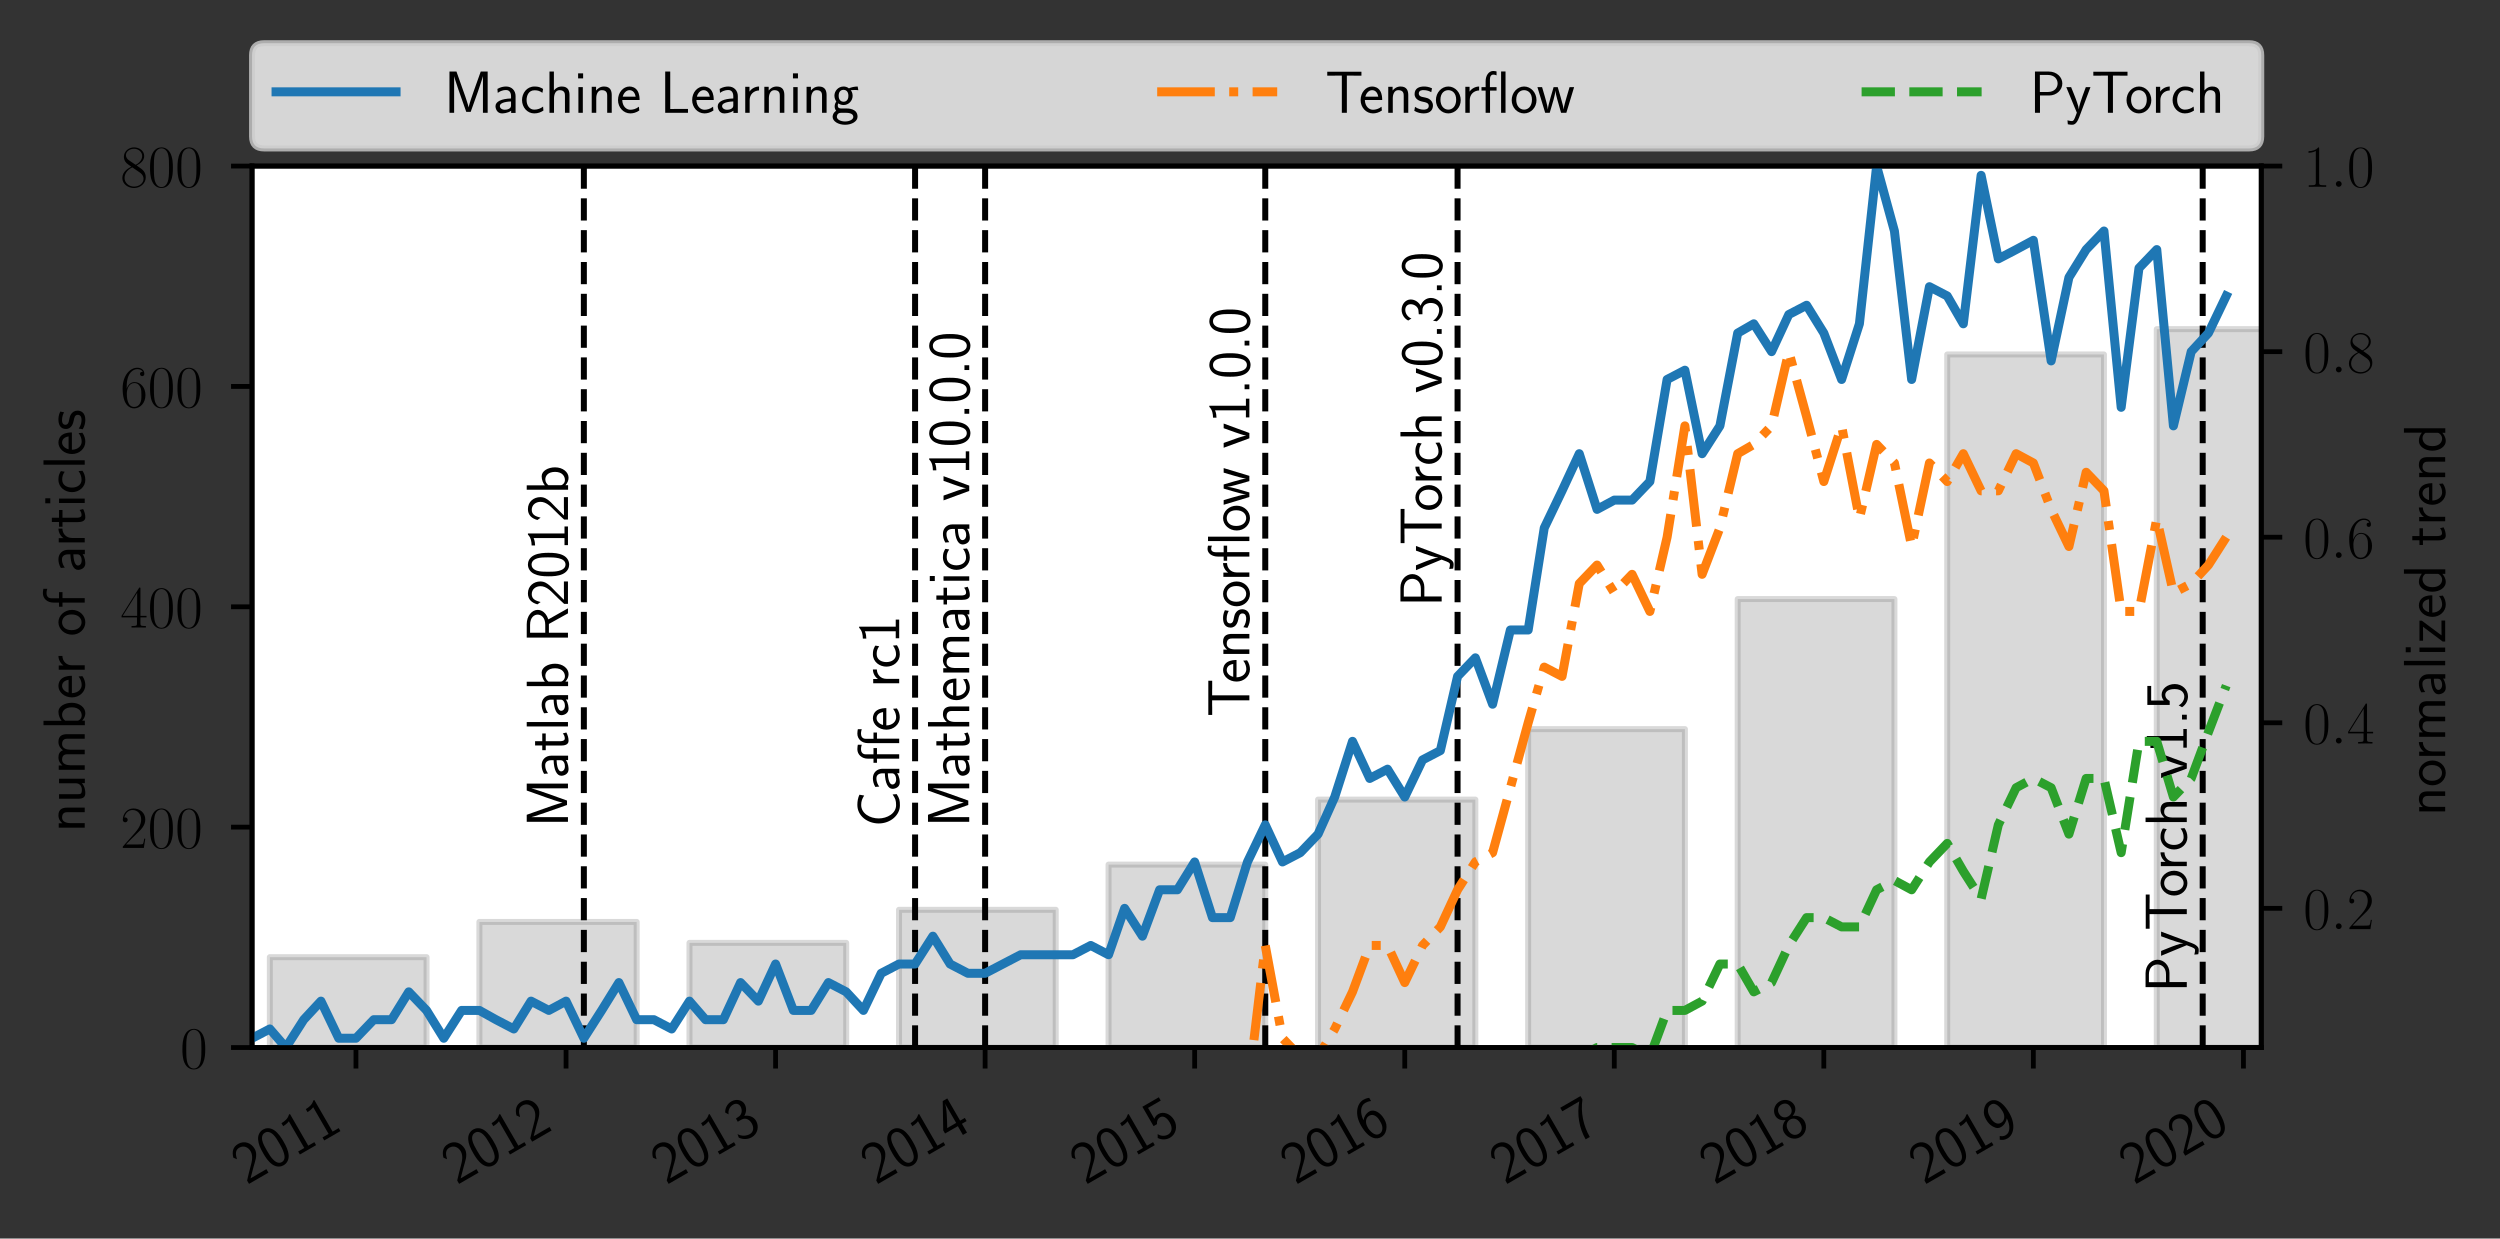 <?xml version="1.0" encoding="utf-8" standalone="no"?>
<!DOCTYPE svg PUBLIC "-//W3C//DTD SVG 1.1//EN"
  "http://www.w3.org/Graphics/SVG/1.1/DTD/svg11.dtd">
<!-- Created with matplotlib (https://matplotlib.org/) -->
<svg height="206.385pt" version="1.1" viewBox="0 0 416.585 206.385" width="416.585pt" xmlns="http://www.w3.org/2000/svg" xmlns:xlink="http://www.w3.org/1999/xlink">
 <rect x="0" y="0" width="416.585" height="206.385" fill="#333333" stroke="none"/>
 <defs>
  <style type="text/css">*{stroke-linecap:butt;stroke-linejoin:round;}</style>
 </defs>
 <g id="figure_1">
  <g id="patch_1">
   <path d="M 0 206.385 
L 416.585 206.385 
L 416.585 0 
L 0 0 
z
" style="fill:none;"/>
  </g>
  <g id="axes_1">
   <g id="patch_2">
    <path d="M 42 174.553 
L 376.8 174.553 
L 376.8 27.673 
L 42 27.673 
z
" style="fill:#ffffff;"/>
   </g>
   <g id="PolyCollection_1">
    <defs>
     <path d="M 44.965 -31.832 
L 44.965 -46.887 
L 71.079 -46.887 
L 71.079 -31.832 
L 71.079 -31.832 
L 44.965 -31.832 
z
" id="m3a6f0a85a6" style="stroke:#808080;stroke-opacity:0.3;"/>
    </defs>
    <g clip-path="url(#p564721b0da)">
     <use style="fill:#808080;fill-opacity:0.3;stroke:#808080;stroke-opacity:0.3;" x="0" xlink:href="#m3a6f0a85a6" y="206.385"/>
    </g>
   </g>
   <g id="PolyCollection_2">
    <defs>
     <path d="M 79.88 -31.832 
L 79.88 -52.762 
L 106.09 -52.762 
L 106.09 -31.832 
L 106.09 -31.832 
L 79.88 -31.832 
z
" id="m9d64175e27" style="stroke:#808080;stroke-opacity:0.3;"/>
    </defs>
    <g clip-path="url(#p564721b0da)">
     <use style="fill:#808080;fill-opacity:0.3;stroke:#808080;stroke-opacity:0.3;" x="0" xlink:href="#m9d64175e27" y="206.385"/>
    </g>
   </g>
   <g id="PolyCollection_3">
    <defs>
     <path d="M 114.89 -31.832 
L 114.89 -49.274 
L 141.005 -49.274 
L 141.005 -31.832 
L 141.005 -31.832 
L 114.89 -31.832 
z
" id="m50c6a50d5f" style="stroke:#808080;stroke-opacity:0.3;"/>
    </defs>
    <g clip-path="url(#p564721b0da)">
     <use style="fill:#808080;fill-opacity:0.3;stroke:#808080;stroke-opacity:0.3;" x="0" xlink:href="#m50c6a50d5f" y="206.385"/>
    </g>
   </g>
   <g id="PolyCollection_4">
    <defs>
     <path d="M 149.805 -31.832 
L 149.805 -54.782 
L 175.92 -54.782 
L 175.92 -31.832 
L 175.92 -31.832 
L 149.805 -31.832 
z
" id="m09b9fd9eb8" style="stroke:#808080;stroke-opacity:0.3;"/>
    </defs>
    <g clip-path="url(#p564721b0da)">
     <use style="fill:#808080;fill-opacity:0.3;stroke:#808080;stroke-opacity:0.3;" x="0" xlink:href="#m09b9fd9eb8" y="206.385"/>
    </g>
   </g>
   <g id="PolyCollection_5">
    <defs>
     <path d="M 184.72 -31.832 
L 184.72 -62.31 
L 210.835 -62.31 
L 210.835 -31.832 
L 210.835 -31.832 
L 184.72 -31.832 
z
" id="m84a4205e07" style="stroke:#808080;stroke-opacity:0.3;"/>
    </defs>
    <g clip-path="url(#p564721b0da)">
     <use style="fill:#808080;fill-opacity:0.3;stroke:#808080;stroke-opacity:0.3;" x="0" xlink:href="#m84a4205e07" y="206.385"/>
    </g>
   </g>
   <g id="PolyCollection_6">
    <defs>
     <path d="M 219.635 -31.832 
L 219.635 -73.142 
L 245.845 -73.142 
L 245.845 -31.832 
L 245.845 -31.832 
L 219.635 -31.832 
z
" id="m8dfe85c628" style="stroke:#808080;stroke-opacity:0.3;"/>
    </defs>
    <g clip-path="url(#p564721b0da)">
     <use style="fill:#808080;fill-opacity:0.3;stroke:#808080;stroke-opacity:0.3;" x="0" xlink:href="#m8dfe85c628" y="206.385"/>
    </g>
   </g>
   <g id="PolyCollection_7">
    <defs>
     <path d="M 254.646 -31.832 
L 254.646 -84.892 
L 280.76 -84.892 
L 280.76 -31.832 
L 280.76 -31.832 
L 254.646 -31.832 
z
" id="m6f9a1efc5a" style="stroke:#808080;stroke-opacity:0.3;"/>
    </defs>
    <g clip-path="url(#p564721b0da)">
     <use style="fill:#808080;fill-opacity:0.3;stroke:#808080;stroke-opacity:0.3;" x="0" xlink:href="#m6f9a1efc5a" y="206.385"/>
    </g>
   </g>
   <g id="PolyCollection_8">
    <defs>
     <path d="M 289.56 -31.832 
L 289.56 -106.557 
L 315.675 -106.557 
L 315.675 -31.832 
L 315.675 -31.832 
L 289.56 -31.832 
z
" id="mea9ada841a" style="stroke:#808080;stroke-opacity:0.3;"/>
    </defs>
    <g clip-path="url(#p564721b0da)">
     <use style="fill:#808080;fill-opacity:0.3;stroke:#808080;stroke-opacity:0.3;" x="0" xlink:href="#mea9ada841a" y="206.385"/>
    </g>
   </g>
   <g id="PolyCollection_9">
    <defs>
     <path d="M 324.475 -31.832 
L 324.475 -147.316 
L 350.59 -147.316 
L 350.59 -31.832 
L 350.59 -31.832 
L 324.475 -31.832 
z
" id="m2e0c1068ec" style="stroke:#808080;stroke-opacity:0.3;"/>
    </defs>
    <g clip-path="url(#p564721b0da)">
     <use style="fill:#808080;fill-opacity:0.3;stroke:#808080;stroke-opacity:0.3;" x="0" xlink:href="#m2e0c1068ec" y="206.385"/>
    </g>
   </g>
   <g id="PolyCollection_10">
    <defs>
     <path d="M 359.39 -31.832 
L 359.39 -151.539 
L 385.6 -151.539 
L 385.6 -31.832 
L 385.6 -31.832 
L 359.39 -31.832 
z
" id="mc7f33decf6" style="stroke:#808080;stroke-opacity:0.3;"/>
    </defs>
    <g clip-path="url(#p564721b0da)">
     <use style="fill:#808080;fill-opacity:0.3;stroke:#808080;stroke-opacity:0.3;" x="0" xlink:href="#mc7f33decf6" y="206.385"/>
    </g>
   </g>
   <g id="matplotlib.axis_1">
    <g id="xtick_1">
     <g id="line2d_1">
      <defs>
       <path d="M 0 0 
L 0 3.5 
" id="m6e6d55e56e" style="stroke:#000000;stroke-width:0.8;"/>
      </defs>
      <g>
       <use style="stroke:#000000;stroke-width:0.8;" x="59.314" xlink:href="#m6e6d55e56e" y="174.553"/>
      </g>
     </g>
     <g id="text_1">
      <!-- 2011 -->
      <g transform="translate(41.089 197.507)rotate(-30)scale(0.1 -0.1)">
       <defs>
        <path d="M 25.797 21.141 
C 28.594 24.031 32.797 27.516 35.703 31 
C 38.5 34.391 42.203 39.172 42.203 46.141 
C 42.203 57.109 34.797 67 22.203 67 
C 12.297 67 6.594 60.797 3.906 51.125 
L 7.797 45.75 
C 10 54.812 13.094 60.594 20.906 60.594 
C 29.5 60.594 34.297 53.609 34.297 45.938 
C 34.297 36.781 27.297 29.703 22 24.422 
C 16.094 18.547 10.297 12.578 4.703 6.391 
L 4.703 0 
L 42.203 0 
L 42.203 6.797 
L 25.203 6.797 
C 24 6.797 22.797 6.688 21.594 6.688 
L 11.594 6.688 
L 11.594 6.797 
z
" id="CMSS17-50"/>
        <path d="M 43.094 32.391 
C 43.094 38.109 43 48.75 38.906 56.984 
C 34.797 64.891 28.203 67 23.5 67 
C 16.703 67 10.906 62.984 7.906 56.578 
C 4.703 49.859 3.797 42.938 3.797 32.391 
C 3.797 25.172 4.094 16.344 7.703 8.609 
C 11.797 0.094 18.703 -2 23.406 -2 
C 29.594 -2 35.594 1.297 39 8.203 
C 42.5 15.438 43.094 23.359 43.094 32.391 
z
M 23.406 4.094 
C 15.797 4.094 13.5 12.828 12.797 15.734 
C 11.594 20.75 11.406 25.562 11.406 33.5 
C 11.406 39.719 11.406 46.75 13.297 52.266 
C 15.594 58.688 19.594 60.891 23.406 60.891 
C 30.797 60.891 33.203 53.469 34 50.859 
C 35.5 45.547 35.5 39.312 35.5 33.5 
C 35.5 24.156 35.5 4.094 23.406 4.094 
z
" id="CMSS17-48"/>
        <path d="M 28.406 67 
L 26.5 67 
C 21.094 61.703 14.797 60.969 8.406 60.797 
L 8.406 55 
C 11.297 55.094 16 55.297 20.703 57.391 
L 20.703 5.797 
L 8.906 5.797 
L 8.906 0 
L 40.203 0 
L 40.203 5.797 
L 28.406 5.797 
z
" id="CMSS17-49"/>
       </defs>
       <use transform="scale(0.996)" xlink:href="#CMSS17-50"/>
       <use transform="translate(46.844 0)scale(0.996)" xlink:href="#CMSS17-48"/>
       <use transform="translate(93.687 0)scale(0.996)" xlink:href="#CMSS17-49"/>
       <use transform="translate(140.531 0)scale(0.996)" xlink:href="#CMSS17-49"/>
      </g>
     </g>
    </g>
    <g id="xtick_2">
     <g id="line2d_2">
      <g>
       <use style="stroke:#000000;stroke-width:0.8;" x="94.324" xlink:href="#m6e6d55e56e" y="174.553"/>
      </g>
     </g>
     <g id="text_2">
      <!-- 2012 -->
      <g transform="translate(76.1 197.507)rotate(-30)scale(0.1 -0.1)">
       <use transform="scale(0.996)" xlink:href="#CMSS17-50"/>
       <use transform="translate(46.844 0)scale(0.996)" xlink:href="#CMSS17-48"/>
       <use transform="translate(93.687 0)scale(0.996)" xlink:href="#CMSS17-49"/>
       <use transform="translate(140.531 0)scale(0.996)" xlink:href="#CMSS17-50"/>
      </g>
     </g>
    </g>
    <g id="xtick_3">
     <g id="line2d_3">
      <g>
       <use style="stroke:#000000;stroke-width:0.8;" x="129.239" xlink:href="#m6e6d55e56e" y="174.553"/>
      </g>
     </g>
     <g id="text_3">
      <!-- 2013 -->
      <g transform="translate(111.015 197.507)rotate(-30)scale(0.1 -0.1)">
       <defs>
        <path d="M 15.703 32.188 
L 22.5 32.188 
C 31.906 32.188 34.594 23.938 34.594 18.188 
C 34.594 10.344 30.203 4.188 23 4.188 
C 17.406 4.188 9.5 7.016 5 14.469 
C 4.297 10.938 4.297 10.734 3.906 8.328 
C 8.594 1.391 16.203 -2 23.203 -2 
C 34.594 -2 43 7.516 43 18.094 
C 43 26.047 37.5 32.688 30 35.188 
C 36 38.484 40.406 44.688 40.406 51.891 
C 40.406 60.297 32.703 67 23.297 67 
C 14.703 67 8 61.688 5.203 55.984 
C 5.906 54.984 7.703 52.094 8.594 50.594 
C 10.797 56.484 16.5 60.891 23.203 60.891 
C 28.797 60.891 32.5 57.188 32.5 51.891 
C 32.5 46.391 29 40.391 23.094 39 
C 22.703 39 16.5 38.391 15.703 38.297 
z
" id="CMSS17-51"/>
       </defs>
       <use transform="scale(0.996)" xlink:href="#CMSS17-50"/>
       <use transform="translate(46.844 0)scale(0.996)" xlink:href="#CMSS17-48"/>
       <use transform="translate(93.687 0)scale(0.996)" xlink:href="#CMSS17-49"/>
       <use transform="translate(140.531 0)scale(0.996)" xlink:href="#CMSS17-51"/>
      </g>
     </g>
    </g>
    <g id="xtick_4">
     <g id="line2d_4">
      <g>
       <use style="stroke:#000000;stroke-width:0.8;" x="164.154" xlink:href="#m6e6d55e56e" y="174.553"/>
      </g>
     </g>
     <g id="text_4">
      <!-- 2014 -->
      <g transform="translate(145.929 197.507)rotate(-30)scale(0.1 -0.1)">
       <defs>
        <path d="M 35.203 17 
L 44.297 17 
L 44.297 23.094 
L 35.203 23.094 
L 35.203 66 
L 26.406 66 
L 2.594 23.094 
L 2.594 17 
L 27.297 17 
L 27.297 0 
L 35.203 0 
z
M 10.297 23.094 
C 16.094 33.422 27.594 54.281 27.594 61.359 
L 27.594 23.094 
z
" id="CMSS17-52"/>
       </defs>
       <use transform="scale(0.996)" xlink:href="#CMSS17-50"/>
       <use transform="translate(46.844 0)scale(0.996)" xlink:href="#CMSS17-48"/>
       <use transform="translate(93.687 0)scale(0.996)" xlink:href="#CMSS17-49"/>
       <use transform="translate(140.531 0)scale(0.996)" xlink:href="#CMSS17-52"/>
      </g>
     </g>
    </g>
    <g id="xtick_5">
     <g id="line2d_5">
      <g>
       <use style="stroke:#000000;stroke-width:0.8;" x="199.069" xlink:href="#m6e6d55e56e" y="174.553"/>
      </g>
     </g>
     <g id="text_5">
      <!-- 2015 -->
      <g transform="translate(180.844 197.507)rotate(-30)scale(0.1 -0.1)">
       <defs>
        <path d="M 14.594 59.594 
L 39.094 59.594 
L 39.094 66 
L 7.297 66 
L 7.297 28.594 
L 14 28.594 
C 15.797 32.859 19.5 36 24.297 36 
C 28.797 36 33.797 31.938 33.797 20.297 
C 33.797 7.844 26.703 4.188 21.5 4.188 
C 15.094 4.188 9.203 8.141 6.594 13.609 
L 3.406 7.938 
C 8 0.797 15.5 -2 21.5 -2 
C 33.094 -2 42.203 7.938 42.203 20.094 
C 42.203 32.547 34.094 42.094 24.406 42.094 
C 20.906 42.094 17.5 40.891 14.594 38.5 
z
" id="CMSS17-53"/>
       </defs>
       <use transform="scale(0.996)" xlink:href="#CMSS17-50"/>
       <use transform="translate(46.844 0)scale(0.996)" xlink:href="#CMSS17-48"/>
       <use transform="translate(93.687 0)scale(0.996)" xlink:href="#CMSS17-49"/>
       <use transform="translate(140.531 0)scale(0.996)" xlink:href="#CMSS17-53"/>
      </g>
     </g>
    </g>
    <g id="xtick_6">
     <g id="line2d_6">
      <g>
       <use style="stroke:#000000;stroke-width:0.8;" x="234.079" xlink:href="#m6e6d55e56e" y="174.553"/>
      </g>
     </g>
     <g id="text_6">
      <!-- 2016 -->
      <g transform="translate(215.855 197.507)rotate(-30)scale(0.1 -0.1)">
       <defs>
        <path d="M 39 64.984 
C 34.797 66.688 31.797 67 29 67 
C 16 67 3.906 53.25 3.906 31.609 
C 3.906 4.188 15.406 -2 23.594 -2 
C 28.094 -2 32.594 -0.609 36.906 4.391 
C 41.297 9.672 43 14.062 43 21.75 
C 43 34.109 36.906 45.094 27.797 45.094 
C 21.203 45.094 15.5 41.594 12 37.203 
C 13 51.406 19.594 60.891 29.094 60.891 
C 31.703 60.891 35.094 60.484 39 58.75 
z
M 12.094 21.438 
C 12.094 22.234 12.094 22.734 12.203 24.234 
C 12.203 32.016 16.703 39 24 39 
C 28.703 39 31.094 36.5 32.906 33.406 
C 35 29.516 35.094 25.828 35.094 21.75 
C 35.094 17.859 35.094 13.969 32.797 9.969 
C 30.906 6.891 28.406 4.188 23.594 4.188 
C 14.094 4.188 12.5 17.453 12.094 21.438 
z
" id="CMSS17-54"/>
       </defs>
       <use transform="scale(0.996)" xlink:href="#CMSS17-50"/>
       <use transform="translate(46.844 0)scale(0.996)" xlink:href="#CMSS17-48"/>
       <use transform="translate(93.687 0)scale(0.996)" xlink:href="#CMSS17-49"/>
       <use transform="translate(140.531 0)scale(0.996)" xlink:href="#CMSS17-54"/>
      </g>
     </g>
    </g>
    <g id="xtick_7">
     <g id="line2d_7">
      <g>
       <use style="stroke:#000000;stroke-width:0.8;" x="268.994" xlink:href="#m6e6d55e56e" y="174.553"/>
      </g>
     </g>
     <g id="text_7">
      <!-- 2017 -->
      <g transform="translate(250.77 197.507)rotate(-30)scale(0.1 -0.1)">
       <defs>
        <path d="M 21.703 59.188 
C 22.906 59.188 24.094 59.297 25.297 59.297 
L 36.797 59.297 
C 22.5 42.422 14.297 21.094 14.297 -1 
L 22.297 -1 
C 22.297 20.391 29.297 42.109 43 59.484 
L 43 66 
L 3.906 66 
L 3.906 59.188 
z
" id="CMSS17-55"/>
       </defs>
       <use transform="scale(0.996)" xlink:href="#CMSS17-50"/>
       <use transform="translate(46.844 0)scale(0.996)" xlink:href="#CMSS17-48"/>
       <use transform="translate(93.687 0)scale(0.996)" xlink:href="#CMSS17-49"/>
       <use transform="translate(140.531 0)scale(0.996)" xlink:href="#CMSS17-55"/>
      </g>
     </g>
    </g>
    <g id="xtick_8">
     <g id="line2d_8">
      <g>
       <use style="stroke:#000000;stroke-width:0.8;" x="303.909" xlink:href="#m6e6d55e56e" y="174.553"/>
      </g>
     </g>
     <g id="text_8">
      <!-- 2018 -->
      <g transform="translate(285.684 197.507)rotate(-30)scale(0.1 -0.1)">
       <defs>
        <path d="M 30.203 35.094 
C 37.797 37.594 41.703 43.641 41.703 49.594 
C 41.703 58.969 33.703 67 23.5 67 
C 12.906 67 5.203 58.672 5.203 49.594 
C 5.203 43.734 9 37.688 16.703 35.094 
C 6.906 31.297 3.906 23.688 3.906 18 
C 3.906 7 12.797 -2 23.406 -2 
C 34.406 -2 43 7.188 43 18 
C 43 24.594 39.094 31.594 30.203 35.094 
z
M 23.5 38.094 
C 16.797 38.094 12.297 42.625 12.297 49.484 
C 12.297 56.453 16.797 60.891 23.5 60.891 
C 29.703 60.891 34.594 56.859 34.594 49.484 
C 34.594 42.234 29.797 38.094 23.5 38.094 
z
M 23.5 4.188 
C 17.797 4.188 11.703 8.094 11.703 18.094 
C 11.703 28.391 18.5 32 23.406 32 
C 28.797 32 35.203 28.188 35.203 18.094 
C 35.203 7.688 28.594 4.188 23.5 4.188 
z
" id="CMSS17-56"/>
       </defs>
       <use transform="scale(0.996)" xlink:href="#CMSS17-50"/>
       <use transform="translate(46.844 0)scale(0.996)" xlink:href="#CMSS17-48"/>
       <use transform="translate(93.687 0)scale(0.996)" xlink:href="#CMSS17-49"/>
       <use transform="translate(140.531 0)scale(0.996)" xlink:href="#CMSS17-56"/>
      </g>
     </g>
    </g>
    <g id="xtick_9">
     <g id="line2d_9">
      <g>
       <use style="stroke:#000000;stroke-width:0.8;" x="338.824" xlink:href="#m6e6d55e56e" y="174.553"/>
      </g>
     </g>
     <g id="text_9">
      <!-- 2019 -->
      <g transform="translate(320.599 197.507)rotate(-30)scale(0.1 -0.1)">
       <defs>
        <path d="M 6.797 2.688 
C 9.594 0.297 13.203 -2 19.297 -2 
C 31.406 -2 43 11.531 43 33.375 
C 43 62.297 30.5 67 23.797 67 
C 17.094 67 12.797 63.984 9.094 59.203 
C 4.703 53.719 3.906 48.828 3.906 43.141 
C 3.906 36.359 5.094 32.172 7.906 27.391 
C 11.703 21.188 15.203 19.891 19.094 19.891 
C 25 19.891 30.906 22.797 34.906 27.781 
C 34.203 14.188 28.094 4.188 19.297 4.188 
C 15.703 4.188 12.797 5.312 9.906 8.062 
z
M 34.594 43.344 
C 34.703 42.641 34.703 41.344 34.703 40.953 
C 34.703 32.578 29.906 26 22.906 26 
C 18.297 26 15.906 28.391 14.094 31.484 
C 11.906 35.359 11.797 39.156 11.797 43.141 
C 11.797 47.031 11.797 51.312 14.594 55.609 
C 16.703 58.703 19.297 60.891 23.797 60.891 
C 33 60.891 34.5 47.438 34.594 43.344 
z
" id="CMSS17-57"/>
       </defs>
       <use transform="scale(0.996)" xlink:href="#CMSS17-50"/>
       <use transform="translate(46.844 0)scale(0.996)" xlink:href="#CMSS17-48"/>
       <use transform="translate(93.687 0)scale(0.996)" xlink:href="#CMSS17-49"/>
       <use transform="translate(140.531 0)scale(0.996)" xlink:href="#CMSS17-57"/>
      </g>
     </g>
    </g>
    <g id="xtick_10">
     <g id="line2d_10">
      <g>
       <use style="stroke:#000000;stroke-width:0.8;" x="373.834" xlink:href="#m6e6d55e56e" y="174.553"/>
      </g>
     </g>
     <g id="text_10">
      <!-- 2020 -->
      <g transform="translate(355.61 197.507)rotate(-30)scale(0.1 -0.1)">
       <use transform="scale(0.996)" xlink:href="#CMSS17-50"/>
       <use transform="translate(46.844 0)scale(0.996)" xlink:href="#CMSS17-48"/>
       <use transform="translate(93.687 0)scale(0.996)" xlink:href="#CMSS17-50"/>
       <use transform="translate(140.531 0)scale(0.996)" xlink:href="#CMSS17-48"/>
      </g>
     </g>
    </g>
   </g>
   <g id="matplotlib.axis_2">
    <g id="ytick_1">
     <g id="line2d_11">
      <defs>
       <path d="M 0 0 
L -3.5 0 
" id="m94f88fe911" style="stroke:#000000;stroke-width:0.8;"/>
      </defs>
      <g>
       <use style="stroke:#000000;stroke-width:0.8;" x="42" xlink:href="#m94f88fe911" y="174.553"/>
      </g>
     </g>
     <g id="text_11">
      <!-- $\mathdefault{0}$ -->
      <g transform="translate(30.018 178.012)scale(0.1 -0.1)">
       <defs>
        <path d="M 42 31.844 
C 42 37.969 41.906 48.422 37.703 56.453 
C 34 63.484 28.094 66 22.906 66 
C 18.094 66 12 63.781 8.203 56.562 
C 4.203 49.016 3.797 39.672 3.797 31.844 
C 3.797 26.109 3.906 17.375 7 9.734 
C 11.297 -0.609 19 -2 22.906 -2 
C 27.5 -2 34.5 -0.109 38.594 9.438 
C 41.594 16.375 42 24.5 42 31.844 
z
M 22.906 -0.406 
C 16.5 -0.406 12.703 5.125 11.297 12.75 
C 10.203 18.688 10.203 27.328 10.203 32.953 
C 10.203 40.688 10.203 47.109 11.5 53.234 
C 13.406 61.781 19 64.391 22.906 64.391 
C 27 64.391 32.297 61.672 34.203 53.438 
C 35.5 47.719 35.594 40.984 35.594 32.953 
C 35.594 26.422 35.594 18.375 34.406 12.453 
C 32.297 1.5 26.406 -0.406 22.906 -0.406 
z
" id="CMR17-48"/>
       </defs>
       <use transform="scale(0.996)" xlink:href="#CMR17-48"/>
      </g>
     </g>
    </g>
    <g id="ytick_2">
     <g id="line2d_12">
      <g>
       <use style="stroke:#000000;stroke-width:0.8;" x="42" xlink:href="#m94f88fe911" y="137.833"/>
      </g>
     </g>
     <g id="text_12">
      <!-- $\mathdefault{200}$ -->
      <g transform="translate(20.056 141.292)scale(0.1 -0.1)">
       <defs>
        <path d="M 41.703 15.469 
L 39.906 15.469 
C 38.906 8.391 38.094 7.188 37.703 6.594 
C 37.203 5.797 30 5.797 28.594 5.797 
L 9.406 5.797 
C 13 9.688 20 16.766 28.5 24.938 
C 34.594 30.719 41.703 37.5 41.703 47.391 
C 41.703 59.188 32.297 66 21.797 66 
C 10.797 66 4.094 56.297 4.094 47.297 
C 4.094 43.391 7 42.891 8.203 42.891 
C 9.203 42.891 12.203 43.484 12.203 46.984 
C 12.203 50.094 9.594 51 8.203 51 
C 7.594 51 7 50.891 6.594 50.688 
C 8.5 59.188 14.297 63.391 20.406 63.391 
C 29.094 63.391 34.797 56.5 34.797 47.391 
C 34.797 38.703 29.703 31.219 24 24.734 
L 4.094 2.297 
L 4.094 0 
L 39.297 0 
z
" id="CMR17-50"/>
       </defs>
       <use transform="scale(0.996)" xlink:href="#CMR17-50"/>
       <use transform="translate(45.69 0)scale(0.996)" xlink:href="#CMR17-48"/>
       <use transform="translate(91.381 0)scale(0.996)" xlink:href="#CMR17-48"/>
      </g>
     </g>
    </g>
    <g id="ytick_3">
     <g id="line2d_13">
      <g>
       <use style="stroke:#000000;stroke-width:0.8;" x="42" xlink:href="#m94f88fe911" y="101.113"/>
      </g>
     </g>
     <g id="text_13">
      <!-- $\mathdefault{400}$ -->
      <g transform="translate(20.056 104.572)scale(0.1 -0.1)">
       <defs>
        <path d="M 33.594 64.797 
C 33.594 66.891 33.5 67 31.703 67 
L 2 19.594 
L 2 17 
L 27.797 17 
L 27.797 7.188 
C 27.797 3.594 27.594 2.594 20.594 2.594 
L 18.703 2.594 
L 18.703 0 
C 21.906 0.188 27.297 0.188 30.703 0.188 
C 34.094 0.188 39.5 0.188 42.703 0 
L 42.703 2.594 
L 40.797 2.594 
C 33.797 2.594 33.594 3.594 33.594 7.188 
L 33.594 17 
L 43.797 17 
L 43.797 19.594 
L 33.594 19.594 
z
M 28.094 58.172 
L 28.094 19.594 
L 4 19.594 
z
" id="CMR17-52"/>
       </defs>
       <use transform="scale(0.996)" xlink:href="#CMR17-52"/>
       <use transform="translate(45.69 0)scale(0.996)" xlink:href="#CMR17-48"/>
       <use transform="translate(91.381 0)scale(0.996)" xlink:href="#CMR17-48"/>
      </g>
     </g>
    </g>
    <g id="ytick_4">
     <g id="line2d_14">
      <g>
       <use style="stroke:#000000;stroke-width:0.8;" x="42" xlink:href="#m94f88fe911" y="64.393"/>
      </g>
     </g>
     <g id="text_14">
      <!-- $\mathdefault{600}$ -->
      <g transform="translate(20.056 67.852)scale(0.1 -0.1)">
       <defs>
        <path d="M 10.594 34.344 
C 10.594 58 21.797 63.688 28.297 63.688 
C 30.406 63.688 35.5 63.266 37.5 59.094 
C 35.906 59.094 32.906 59.094 32.906 55.594 
C 32.906 52.891 35.094 52 36.5 52 
C 37.406 52 40.094 52.391 40.094 55.797 
C 40.094 62.297 35.094 66 28.203 66 
C 16.297 66 3.797 53.297 3.797 31.422 
C 3.797 4.016 15.094 -2 23.094 -2 
C 32.797 -2 42 6.734 42 20.234 
C 42 32.828 33.906 42 23.703 42 
C 17.594 42 13.094 37.969 10.594 30.922 
z
M 23.094 0.391 
C 10.797 0.391 10.797 18.938 10.797 22.656 
C 10.797 29.906 14.203 40.391 23.5 40.391 
C 25.203 40.391 30.094 40.391 33.406 33.438 
C 35.203 29.516 35.203 25.375 35.203 20.344 
C 35.203 14.906 35.203 10.875 33.094 6.844 
C 30.906 2.703 27.703 0.391 23.094 0.391 
z
" id="CMR17-54"/>
       </defs>
       <use transform="scale(0.996)" xlink:href="#CMR17-54"/>
       <use transform="translate(45.69 0)scale(0.996)" xlink:href="#CMR17-48"/>
       <use transform="translate(91.381 0)scale(0.996)" xlink:href="#CMR17-48"/>
      </g>
     </g>
    </g>
    <g id="ytick_5">
     <g id="line2d_15">
      <g>
       <use style="stroke:#000000;stroke-width:0.8;" x="42" xlink:href="#m94f88fe911" y="27.673"/>
      </g>
     </g>
     <g id="text_15">
      <!-- $\mathdefault{800}$ -->
      <g transform="translate(20.056 31.132)scale(0.1 -0.1)">
       <defs>
        <path d="M 27.203 35.766 
C 33.5 38.969 39.906 43.797 39.906 51.531 
C 39.906 60.688 31.094 66 23 66 
C 13.906 66 5.906 59.375 5.906 50.234 
C 5.906 47.719 6.5 43.391 10.406 39.578 
C 11.406 38.578 15.594 35.562 18.297 33.656 
C 13.797 31.344 3.297 25.812 3.297 14.766 
C 3.297 4.406 13.094 -2 22.797 -2 
C 33.5 -2 42.5 5.719 42.5 15.969 
C 42.5 25.109 36.406 29.328 32.406 32.047 
z
M 14.094 44.609 
C 13.297 45.109 9.297 48.219 9.297 52.938 
C 9.297 59.078 15.594 63.688 22.797 63.688 
C 30.703 63.688 36.5 58.062 36.5 51.531 
C 36.5 42.188 26.094 36.859 25.594 36.859 
C 25.5 36.859 25.406 36.859 24.594 37.469 
z
M 32.5 24 
C 34 22.906 38.797 19.578 38.797 13.453 
C 38.797 6.016 31.406 0.391 23 0.391 
C 13.906 0.391 7 6.922 7 14.859 
C 7 22.797 13.094 29.438 20 32.547 
z
" id="CMR17-56"/>
       </defs>
       <use transform="scale(0.996)" xlink:href="#CMR17-56"/>
       <use transform="translate(45.69 0)scale(0.996)" xlink:href="#CMR17-48"/>
       <use transform="translate(91.381 0)scale(0.996)" xlink:href="#CMR17-48"/>
      </g>
     </g>
    </g>
    <g id="text_16">
     <!-- number of articles -->
     <g transform="translate(14.118 138.653)rotate(-90)scale(0.1 -0.1)">
      <defs>
       <path d="M 40.906 29.344 
C 40.906 35.672 39.406 44 28.094 44 
C 21.703 44 17.5 40.688 14.703 37.281 
L 14.703 43.484 
L 7.406 43.484 
L 7.406 0 
L 15 0 
L 15 24.312 
C 15 30.656 17.406 37.891 24.203 37.891 
C 33 37.891 33.297 31.953 33.297 28.531 
L 33.297 0 
L 40.906 0 
z
" id="CMSS17-110"/>
       <path d="M 40.906 43 
L 33.297 43 
L 33.297 15.25 
C 33.297 7.812 27.906 4.797 22.203 4.797 
C 15.594 4.797 15 7 15 11.125 
L 15 43 
L 7.406 43 
L 7.406 10.625 
C 7.406 2.797 10.094 -1 17 -1 
C 20.406 -1 28.094 -0.203 33.5 4.797 
L 33.5 -0.203 
L 40.906 -0.203 
z
" id="CMSS17-117"/>
       <path d="M 67 29.344 
C 67 36.078 65.297 44 54.094 44 
C 46.594 44 42.094 39.297 40.094 36.375 
C 38.297 41.688 34.094 44 28.094 44 
C 21.297 44 17 40.094 14.703 37.281 
L 14.703 43.484 
L 7.406 43.484 
L 7.406 0 
L 15 0 
L 15 24.312 
C 15 30.25 17.203 37.891 24.297 37.891 
C 33.406 37.891 33.406 31.453 33.406 28.531 
L 33.406 0 
L 41 0 
L 41 24.312 
C 41 30.25 43.203 37.891 50.297 37.891 
C 59.406 37.891 59.406 31.453 59.406 28.531 
L 59.406 0 
L 67 0 
z
" id="CMSS17-109"/>
       <path d="M 14.906 69 
L 7.5 69 
L 7.5 -0.203 
L 15.094 -0.203 
L 15.094 4.297 
C 18.906 0.594 23.5 -1 27.594 -1 
C 37.203 -1 45 8.734 45 21.594 
C 45 33.328 39 44 30.094 44 
C 23.797 44 18.203 41.391 14.906 38.688 
z
M 15.094 32.734 
C 17.297 35.562 20.406 37.891 24.797 37.891 
C 30.703 37.891 37.406 33.531 37.406 21.594 
C 37.406 8.844 29.406 5.094 23.906 5.094 
C 21.906 5.094 19.797 5.594 17.797 7.312 
C 15.094 9.75 15.094 11.266 15.094 12.688 
z
" id="CMSS17-98"/>
       <path d="M 39.094 21.484 
C 39.094 24.797 38.906 31.266 35.703 36.672 
C 32.203 42.391 26.5 44 22.203 44 
C 11.797 44 3 34.125 3 21.297 
C 3 9.047 12.094 -1 23.594 -1 
C 28.094 -1 33.594 0.297 38.594 3.891 
C 38.594 4.297 38.406 6.469 38.297 6.578 
C 38.297 6.766 38 9.828 38 10.234 
C 33.203 6.375 27.703 5.094 23.703 5.094 
C 17.297 5.094 10.406 10.422 10.094 21.484 
z
M 10.906 27 
C 12.203 32.594 16.594 37.891 22.203 37.891 
C 23.703 37.891 30.703 37.688 32.5 27 
z
" id="CMSS17-101"/>
       <path d="M 14.906 21.391 
C 14.906 30.844 21.797 37.172 30.594 37.375 
L 30.594 44 
C 24.203 43.891 18.203 40.688 14.594 35.469 
L 14.594 43.484 
L 7.5 43.484 
L 7.5 0 
L 14.906 0 
z
" id="CMSS17-114"/>
       <path d="M 44.203 21.188 
C 44.203 33.984 34.703 44 23.5 44 
C 12 44 2.703 33.688 2.703 21.188 
C 2.703 8.5 12.297 -1 23.406 -1 
C 34.797 -1 44.203 8.797 44.203 21.188 
z
M 23.5 5.297 
C 16.406 5.297 10.297 11.094 10.297 21.984 
C 10.297 33.594 17.406 37.891 23.406 37.891 
C 29.906 37.891 36.594 33.188 36.594 21.984 
C 36.594 10.688 30.094 5.297 23.5 5.297 
z
" id="CMSS17-111"/>
       <path d="M 16.797 37.188 
L 26.906 37.188 
L 26.906 43 
L 16.594 43 
L 16.594 55.672 
C 16.594 62.703 22 63.891 25.094 63.891 
C 26.094 63.891 28.906 63.891 32.5 62.609 
L 32.5 69.188 
C 30.203 69.688 27.406 70 25.203 70 
C 15.906 70 9.406 62.406 9.406 52.594 
L 9.406 43 
L 2.5 43 
L 2.5 37.188 
L 9.406 37.188 
L 9.406 0 
L 16.797 0 
z
" id="CMSS17-102"/>
       <path d="M 37.594 27.953 
C 37.594 37.484 30.906 44 21.906 44 
C 17.5 44 12.703 43.188 7.203 39.984 
L 7.797 33.328 
C 10.297 35.156 14.594 38.094 21.797 38.094 
C 26.906 38.094 30 34.141 30 27.844 
L 30 24 
C 14 23.5 4 18.891 4 11.109 
C 4 7.062 6.5 -1 14.797 -1 
C 16.297 -1 24.406 -0.812 30.203 3.5 
L 30.203 -0.203 
L 37.594 -0.203 
z
M 30 12.875 
C 30 11.109 30 8.734 27 6.969 
C 24.406 5.297 21.094 5.094 19.703 5.094 
C 14.703 5.094 11.297 7.859 11.297 11.297 
C 11.297 18.203 26.906 18.891 30 19 
z
" id="CMSS17-97"/>
       <path d="M 16.703 37.188 
L 29.703 37.188 
L 29.703 43 
L 16.703 43 
L 16.703 55 
L 9.594 55 
L 9.594 43 
L 1.703 43 
L 1.703 37.188 
L 9.406 37.188 
L 9.406 11.734 
C 9.406 6 10.703 -1 17.297 -1 
C 22.297 -1 26.906 0.391 31.297 2.688 
L 29.703 8.609 
C 27.297 6.5 24.406 5.297 21.297 5.297 
C 16.906 5.297 16.703 10.922 16.703 13.438 
z
" id="CMSS17-116"/>
       <path d="M 15.297 66 
L 6.906 66 
L 6.906 57.594 
L 15.297 57.594 
z
M 14.797 43 
L 7.406 43 
L 7.406 0 
L 14.797 0 
z
" id="CMSS17-105"/>
       <path d="M 38.5 39.688 
C 38.5 40.391 33.906 42.391 32.703 42.797 
C 29.406 44 25.203 44 24.094 44 
C 11.094 44 3.297 32.688 3.297 21.297 
C 3.297 9.297 12 -1 23.703 -1 
C 30.406 -1 35.203 1.188 39.094 3.797 
L 38.5 10.391 
C 34.203 7.094 29.203 5.297 23.797 5.297 
C 16 5.297 10.906 12.094 10.906 21.391 
C 10.906 28.594 14.203 37.688 24.203 37.688 
C 29.703 37.688 32.797 36.594 37.406 33.484 
z
" id="CMSS17-99"/>
       <path d="M 14.797 69 
L 7.406 69 
L 7.406 0 
L 14.797 0 
z
" id="CMSS17-108"/>
       <path d="M 32.203 40.984 
C 26.297 43.797 21.703 44 18.703 44 
C 11.594 44 3.094 41.484 3.094 31.391 
C 3.094 21.297 14.094 19.094 17.094 18.484 
C 21.703 17.594 26.797 16.594 26.797 11.594 
C 26.797 5.297 19.594 5.297 18.297 5.297 
C 14.297 5.297 8.797 6.391 3.797 9.984 
L 2.594 3.297 
C 8.297 0 13.797 -1 18.406 -1 
C 30.703 -1 33.797 6.5 33.797 12.188 
C 33.797 17.094 31 20.391 29.094 21.891 
C 25.797 24.484 24.594 24.797 16.406 26.484 
C 15 26.688 10.094 27.797 10.094 32.297 
C 10.094 37.984 16.406 37.984 17.797 37.984 
C 24.297 37.984 28.297 35.984 31 34.484 
z
" id="CMSS17-115"/>
      </defs>
      <use transform="scale(0.996)" xlink:href="#CMSS17-110"/>
      <use transform="translate(48.205 0)scale(0.996)" xlink:href="#CMSS17-117"/>
      <use transform="translate(96.41 0)scale(0.996)" xlink:href="#CMSS17-109"/>
      <use transform="translate(170.639 0)scale(0.996)" xlink:href="#CMSS17-98"/>
      <use transform="translate(221.447 0)scale(0.996)" xlink:href="#CMSS17-101"/>
      <use transform="translate(263.085 0)scale(0.996)" xlink:href="#CMSS17-114"/>
      <use transform="translate(326.224 0)scale(0.996)" xlink:href="#CMSS17-111"/>
      <use transform="translate(373.068 0)scale(0.996)" xlink:href="#CMSS17-102"/>
      <use transform="translate(432.924 0)scale(0.996)" xlink:href="#CMSS17-97"/>
      <use transform="translate(475.243 0)scale(0.996)" xlink:href="#CMSS17-114"/>
      <use transform="translate(507.153 0)scale(0.996)" xlink:href="#CMSS17-116"/>
      <use transform="translate(540.984 0)scale(0.996)" xlink:href="#CMSS17-105"/>
      <use transform="translate(563.165 0)scale(0.996)" xlink:href="#CMSS17-99"/>
      <use transform="translate(604.804 0)scale(0.996)" xlink:href="#CMSS17-108"/>
      <use transform="translate(626.985 0)scale(0.996)" xlink:href="#CMSS17-101"/>
      <use transform="translate(668.624 0)scale(0.996)" xlink:href="#CMSS17-115"/>
     </g>
    </g>
   </g>
   <g id="line2d_16">
    <path clip-path="url(#p564721b0da)" d="M 97.29 174.553 
L 97.29 27.673 
" style="fill:none;stroke:#000000;stroke-dasharray:3.7,1.6;stroke-dashoffset:0;"/>
   </g>
   <g id="line2d_17">
    <path clip-path="url(#p564721b0da)" d="M 164.154 174.553 
L 164.154 27.673 
" style="fill:none;stroke:#000000;stroke-dasharray:3.7,1.6;stroke-dashoffset:0;"/>
   </g>
   <g id="line2d_18">
    <path clip-path="url(#p564721b0da)" d="M 152.484 174.553 
L 152.484 27.673 
" style="fill:none;stroke:#000000;stroke-dasharray:3.7,1.6;stroke-dashoffset:0;"/>
   </g>
   <g id="line2d_19">
    <path clip-path="url(#p564721b0da)" d="M 210.835 174.553 
L 210.835 -1 
" style="fill:none;stroke:#000000;stroke-dasharray:3.7,1.6;stroke-dashoffset:0;"/>
   </g>
   <g id="line2d_20">
    <path clip-path="url(#p564721b0da)" d="M 242.88 174.553 
L 242.88 -1 
" style="fill:none;stroke:#000000;stroke-dasharray:3.7,1.6;stroke-dashoffset:0;"/>
   </g>
   <g id="line2d_21">
    <path clip-path="url(#p564721b0da)" d="M 367.043 174.553 
L 367.043 -1 
" style="fill:none;stroke:#000000;stroke-dasharray:3.7,1.6;stroke-dashoffset:0;"/>
   </g>
   <g id="patch_3">
    <path d="M 42 174.553 
L 42 27.673 
" style="fill:none;stroke:#000000;stroke-linecap:square;stroke-linejoin:miter;stroke-width:0.8;"/>
   </g>
   <g id="patch_4">
    <path d="M 376.8 174.553 
L 376.8 27.673 
" style="fill:none;stroke:#000000;stroke-linecap:square;stroke-linejoin:miter;stroke-width:0.8;"/>
   </g>
   <g id="patch_5">
    <path d="M 42 174.553 
L 376.8 174.553 
" style="fill:none;stroke:#000000;stroke-linecap:square;stroke-linejoin:miter;stroke-width:0.8;"/>
   </g>
   <g id="patch_6">
    <path d="M 42 27.673 
L 376.8 27.673 
" style="fill:none;stroke:#000000;stroke-linecap:square;stroke-linejoin:miter;stroke-width:0.8;"/>
   </g>
   <g id="text_17">
    <!-- Matlab R2012b -->
    <g transform="translate(94.642 137.833)rotate(-90)scale(0.1 -0.1)">
     <defs>
      <path d="M 49.906 37.078 
L 45.094 23.062 
C 44.297 20.484 41.594 12.422 41 9.25 
L 40.906 9.25 
C 40.594 11.234 40 13.328 38.406 18.391 
C 37.5 21.375 36.5 24.453 35.5 27.234 
L 20.703 69 
L 9 69 
L 9 0 
L 16.797 0 
L 16.797 60.922 
L 16.906 60.922 
C 16.906 60.828 17.797 56.453 23.906 39.062 
L 37.094 1.594 
L 44.5 1.594 
L 56.406 34.891 
C 57.203 37.172 59.703 44.422 60.797 47.906 
C 61.797 50.891 64.297 58.25 64.906 61.125 
L 65 61.125 
L 65 0 
L 72.906 0 
L 72.906 69 
L 61.297 69 
z
" id="CMSS17-77"/>
      <path d="M 39.406 32.797 
L 39.594 32.891 
C 55.203 38.281 55.297 48.828 55.297 50.688 
C 55.297 59.969 45.703 69 31.297 69 
L 8.906 69 
L 8.906 0 
L 17.094 0 
L 17.094 31.891 
L 31.797 31.891 
L 49.5 0 
L 57.906 0 
z
M 17.094 38 
L 17.094 63.391 
L 30.203 63.391 
C 42.906 63.391 47.406 56.359 47.406 50.688 
C 47.406 45.422 43.406 38 30.203 38 
z
" id="CMSS17-82"/>
     </defs>
     <use transform="scale(0.996)" xlink:href="#CMSS17-77"/>
     <use transform="translate(81.676 0)scale(0.996)" xlink:href="#CMSS17-97"/>
     <use transform="translate(126.598 0)scale(0.996)" xlink:href="#CMSS17-116"/>
     <use transform="translate(160.43 0)scale(0.996)" xlink:href="#CMSS17-108"/>
     <use transform="translate(182.61 0)scale(0.996)" xlink:href="#CMSS17-97"/>
     <use transform="translate(227.532 0)scale(0.996)" xlink:href="#CMSS17-98"/>
     <use transform="translate(306.966 0)scale(0.996)" xlink:href="#CMSS17-82"/>
     <use transform="translate(367.382 0)scale(0.996)" xlink:href="#CMSS17-50"/>
     <use transform="translate(414.226 0)scale(0.996)" xlink:href="#CMSS17-48"/>
     <use transform="translate(461.07 0)scale(0.996)" xlink:href="#CMSS17-49"/>
     <use transform="translate(507.913 0)scale(0.996)" xlink:href="#CMSS17-50"/>
     <use transform="translate(554.757 0)scale(0.996)" xlink:href="#CMSS17-98"/>
    </g>
   </g>
   <g id="text_18">
    <!-- Mathematica v10.0.0 -->
    <g transform="translate(161.507 137.833)rotate(-90)scale(0.1 -0.1)">
     <defs>
      <path d="M 40.906 29.344 
C 40.906 35.672 39.406 44 28.094 44 
C 21.797 44 17.703 40.891 14.797 37.484 
L 14.797 69 
L 7.406 69 
L 7.406 0 
L 15 0 
L 15 24.312 
C 15 30.656 17.406 37.891 24.203 37.891 
C 33 37.891 33.297 31.953 33.297 28.531 
L 33.297 0 
L 40.906 0 
z
" id="CMSS17-104"/>
      <path d="M 41.797 43 
L 34 43 
L 27.297 24.297 
C 25.203 18.188 22.203 9.797 21.703 5.5 
L 21.594 5.5 
C 21.406 7.297 20.594 9.891 20.094 11.688 
C 19.5 13.891 18.703 16.5 18.094 18.297 
L 9.297 43 
L 1.297 43 
L 17.094 0 
L 26 0 
z
" id="CMSS17-118"/>
      <path d="M 17 8 
L 9 8 
L 9 0 
L 17 0 
z
" id="CMSS17-46"/>
     </defs>
     <use transform="scale(0.996)" xlink:href="#CMSS17-77"/>
     <use transform="translate(81.676 0)scale(0.996)" xlink:href="#CMSS17-97"/>
     <use transform="translate(126.598 0)scale(0.996)" xlink:href="#CMSS17-116"/>
     <use transform="translate(160.43 0)scale(0.996)" xlink:href="#CMSS17-104"/>
     <use transform="translate(208.634 0)scale(0.996)" xlink:href="#CMSS17-101"/>
     <use transform="translate(250.273 0)scale(0.996)" xlink:href="#CMSS17-109"/>
     <use transform="translate(324.503 0)scale(0.996)" xlink:href="#CMSS17-97"/>
     <use transform="translate(369.424 0)scale(0.996)" xlink:href="#CMSS17-116"/>
     <use transform="translate(403.256 0)scale(0.996)" xlink:href="#CMSS17-105"/>
     <use transform="translate(425.437 0)scale(0.996)" xlink:href="#CMSS17-99"/>
     <use transform="translate(467.076 0)scale(0.996)" xlink:href="#CMSS17-97"/>
     <use transform="translate(543.227 0)scale(0.996)" xlink:href="#CMSS17-118"/>
     <use transform="translate(586.227 0)scale(0.996)" xlink:href="#CMSS17-49"/>
     <use transform="translate(633.07 0)scale(0.996)" xlink:href="#CMSS17-48"/>
     <use transform="translate(679.914 0)scale(0.996)" xlink:href="#CMSS17-46"/>
     <use transform="translate(705.938 0)scale(0.996)" xlink:href="#CMSS17-48"/>
     <use transform="translate(752.782 0)scale(0.996)" xlink:href="#CMSS17-46"/>
     <use transform="translate(778.806 0)scale(0.996)" xlink:href="#CMSS17-48"/>
    </g>
   </g>
   <g id="text_19">
    <!-- Caffe rc1 -->
    <g transform="translate(149.836 137.833)rotate(-90)scale(0.1 -0.1)">
     <defs>
      <path d="M 54.703 11.016 
C 48 6.5 44.906 5.188 36.797 5.188 
C 22.797 5.188 14.594 20.375 14.594 34.234 
C 14.594 49.016 23 63.594 37.203 63.594 
C 43.594 63.594 47.797 61.781 52.906 58.562 
L 54.297 66.484 
C 49.5 68.891 43.406 70 37.297 70 
C 18.094 70 6.203 52.234 6.203 34.234 
C 6.203 14.438 20.297 -1.203 36.297 -1.203 
C 44.906 -1.203 47.906 -0.5 55.297 4.188 
z
" id="CMSS17-67"/>
      <path d="M 16.797 37.188 
L 27.094 37.188 
L 27.094 43 
L 16.594 43 
L 16.594 55.672 
C 16.594 62.5 21.797 63.891 25.203 63.891 
C 28.703 63.891 31.594 63 32.703 62.609 
L 32.703 69.188 
C 31.594 69.391 28.594 70 25.297 70 
C 16.094 70 9.406 62.5 9.406 52.594 
L 9.406 43 
L 2.5 43 
L 2.5 37.188 
L 9.406 37.188 
L 9.406 0 
L 16.797 0 
z
M 42.797 37.188 
L 53.094 37.188 
L 53.094 43 
L 42.594 43 
L 42.594 55.672 
C 42.594 62.5 47.797 63.891 51.203 63.891 
C 54.703 63.891 57.594 63 58.703 62.609 
L 58.703 69.188 
C 57.594 69.391 54.594 70 51.297 70 
C 42.094 70 35.406 62.5 35.406 52.594 
L 35.406 0 
L 42.797 0 
z
" id="CMSS17-11"/>
     </defs>
     <use transform="scale(0.996)" xlink:href="#CMSS17-67"/>
     <use transform="translate(59.856 0)scale(0.996)" xlink:href="#CMSS17-97"/>
     <use transform="translate(104.778 0)scale(0.996)" xlink:href="#CMSS17-11"/>
     <use transform="translate(159.429 0)scale(0.996)" xlink:href="#CMSS17-101"/>
     <use transform="translate(232.297 0)scale(0.996)" xlink:href="#CMSS17-114"/>
     <use transform="translate(264.206 0)scale(0.996)" xlink:href="#CMSS17-99"/>
     <use transform="translate(305.845 0)scale(0.996)" xlink:href="#CMSS17-49"/>
    </g>
   </g>
   <g id="text_20">
    <!-- Tensorflow v1.0.0 -->
    <g transform="translate(208.187 119.473)rotate(-90)scale(0.1 -0.1)">
     <defs>
      <path d="M 36.203 62.297 
L 44.5 62.297 
C 45.703 62.297 46.906 62.188 48.094 62.188 
L 60.594 62.188 
L 60.594 68.688 
L 3.406 68.688 
L 3.406 62.188 
L 15.906 62.188 
C 17.094 62.188 18.297 62.297 19.5 62.297 
L 27.797 62.297 
L 27.797 0 
L 36.203 0 
z
" id="CMSS17-84"/>
      <path d="M 16.797 37.188 
L 27.703 37.188 
L 27.703 43 
L 16.594 43 
L 16.594 55.969 
C 16.594 61.219 19 63.891 22.203 63.891 
C 24.906 63.891 27.406 62.797 27.703 62.609 
L 27.703 69.188 
C 26.906 69.391 24.594 70 22.203 70 
C 14.703 70 9.406 62.406 9.406 52.797 
L 9.406 43 
L 2.5 43 
L 2.5 37.188 
L 9.406 37.188 
L 9.406 0 
L 16.797 0 
z
M 42.703 69.188 
L 35.297 69.188 
L 35.297 0 
L 42.703 0 
z
" id="CMSS17-13"/>
      <path d="M 62.703 43 
L 55.094 43 
L 49.797 25 
C 48.703 21.188 45.594 10.688 45.203 5.797 
L 45.094 5.797 
C 44.906 8.797 43.203 16 40.406 25.5 
L 35.297 43 
L 28.406 43 
L 23.406 25.891 
C 20.906 17.188 19 9.797 18.797 5.797 
L 18.703 5.797 
C 18.297 11.688 14.203 25.5 13.594 27.688 
L 9.094 43 
L 1.297 43 
L 14.297 0 
L 21.906 0 
C 27.094 17.188 31.094 30.5 31.406 37.188 
C 31.594 33.891 33.297 26.797 34.297 23.297 
L 40.906 0 
L 49.703 0 
z
" id="CMSS17-119"/>
     </defs>
     <use transform="scale(0.996)" xlink:href="#CMSS17-84"/>
     <use transform="translate(56.012 0)scale(0.996)" xlink:href="#CMSS17-101"/>
     <use transform="translate(97.651 0)scale(0.996)" xlink:href="#CMSS17-110"/>
     <use transform="translate(145.856 0)scale(0.996)" xlink:href="#CMSS17-115"/>
     <use transform="translate(181.77 0)scale(0.996)" xlink:href="#CMSS17-111"/>
     <use transform="translate(226.011 0)scale(0.996)" xlink:href="#CMSS17-114"/>
     <use transform="translate(257.92 0)scale(0.996)" xlink:href="#CMSS17-13"/>
     <use transform="translate(308.047 0)scale(0.996)" xlink:href="#CMSS17-111"/>
     <use transform="translate(352.288 0)scale(0.996)" xlink:href="#CMSS17-119"/>
     <use transform="translate(447.337 0)scale(0.996)" xlink:href="#CMSS17-118"/>
     <use transform="translate(490.337 0)scale(0.996)" xlink:href="#CMSS17-49"/>
     <use transform="translate(537.181 0)scale(0.996)" xlink:href="#CMSS17-46"/>
     <use transform="translate(563.205 0)scale(0.996)" xlink:href="#CMSS17-48"/>
     <use transform="translate(610.049 0)scale(0.996)" xlink:href="#CMSS17-46"/>
     <use transform="translate(636.073 0)scale(0.996)" xlink:href="#CMSS17-48"/>
    </g>
   </g>
   <g id="text_21">
    <!-- PyTorch v0.3.0 -->
    <g transform="translate(240.232 101.113)rotate(-90)scale(0.1 -0.1)">
     <defs>
      <path d="M 32.906 29 
C 44.906 29 54.703 38.234 54.703 49.047 
C 54.703 59.656 45.297 69 32.297 69 
L 8.906 69 
L 8.906 0 
L 17.297 0 
L 17.297 29 
z
M 30.094 63.391 
C 41.703 63.391 46.797 56.219 46.797 49.047 
C 46.797 42.359 42.094 34.797 30.094 34.797 
L 17.094 34.797 
L 17.094 63.391 
z
" id="CMSS17-80"/>
      <path d="M 41.797 43 
L 34 43 
C 25.5 20.203 22.594 10.953 22.406 5.984 
L 22.297 5.984 
C 22 10.859 17.594 22.797 14.094 31.344 
L 9.406 43 
L 1.297 43 
L 19 0.219 
C 17.906 -2.766 16.297 -7.25 15.797 -8.234 
C 13.594 -13.812 12.094 -13.812 10.5 -13.812 
C 10.094 -13.812 6.906 -13.703 3.297 -12.609 
L 3.906 -19.203 
C 6.406 -19.703 8.906 -20 10.703 -20 
C 13.203 -20 18.203 -20 22.797 -7.734 
z
" id="CMSS17-121"/>
     </defs>
     <use transform="scale(0.996)" xlink:href="#CMSS17-80"/>
     <use transform="translate(59.736 0)scale(0.996)" xlink:href="#CMSS17-121"/>
     <use transform="translate(102.736 0)scale(0.996)" xlink:href="#CMSS17-84"/>
     <use transform="translate(158.748 0)scale(0.996)" xlink:href="#CMSS17-111"/>
     <use transform="translate(202.989 0)scale(0.996)" xlink:href="#CMSS17-114"/>
     <use transform="translate(234.899 0)scale(0.996)" xlink:href="#CMSS17-99"/>
     <use transform="translate(276.538 0)scale(0.996)" xlink:href="#CMSS17-104"/>
     <use transform="translate(355.972 0)scale(0.996)" xlink:href="#CMSS17-118"/>
     <use transform="translate(398.972 0)scale(0.996)" xlink:href="#CMSS17-48"/>
     <use transform="translate(445.816 0)scale(0.996)" xlink:href="#CMSS17-46"/>
     <use transform="translate(471.84 0)scale(0.996)" xlink:href="#CMSS17-51"/>
     <use transform="translate(518.683 0)scale(0.996)" xlink:href="#CMSS17-46"/>
     <use transform="translate(544.708 0)scale(0.996)" xlink:href="#CMSS17-48"/>
    </g>
   </g>
   <g id="text_22">
    <!-- PyTorch v1.5 -->
    <g transform="translate(364.395 165.373)rotate(-90)scale(0.1 -0.1)">
     <use transform="scale(0.996)" xlink:href="#CMSS17-80"/>
     <use transform="translate(59.736 0)scale(0.996)" xlink:href="#CMSS17-121"/>
     <use transform="translate(102.736 0)scale(0.996)" xlink:href="#CMSS17-84"/>
     <use transform="translate(158.748 0)scale(0.996)" xlink:href="#CMSS17-111"/>
     <use transform="translate(202.989 0)scale(0.996)" xlink:href="#CMSS17-114"/>
     <use transform="translate(234.899 0)scale(0.996)" xlink:href="#CMSS17-99"/>
     <use transform="translate(276.538 0)scale(0.996)" xlink:href="#CMSS17-104"/>
     <use transform="translate(355.972 0)scale(0.996)" xlink:href="#CMSS17-118"/>
     <use transform="translate(398.972 0)scale(0.996)" xlink:href="#CMSS17-49"/>
     <use transform="translate(445.816 0)scale(0.996)" xlink:href="#CMSS17-46"/>
     <use transform="translate(471.84 0)scale(0.996)" xlink:href="#CMSS17-53"/>
    </g>
   </g>
  </g>
  <g id="axes_2">
   <g id="matplotlib.axis_3">
    <g id="ytick_6">
     <g id="line2d_22">
      <defs>
       <path d="M 0 0 
L 3.5 0 
" id="me94fc6554c" style="stroke:#000000;stroke-width:0.8;"/>
      </defs>
      <g>
       <use style="stroke:#000000;stroke-width:0.8;" x="376.8" xlink:href="#me94fc6554c" y="151.362"/>
      </g>
     </g>
     <g id="text_23">
      <!-- $\mathdefault{0.2}$ -->
      <g transform="translate(383.8 154.821)scale(0.1 -0.1)">
       <defs>
        <path d="M 18.406 4.797 
C 18.406 7.688 16 9.688 13.594 9.688 
C 10.703 9.688 8.703 7.297 8.703 4.891 
C 8.703 2 11.094 0 13.5 0 
C 16.406 0 18.406 2.391 18.406 4.797 
z
" id="CMMI12-58"/>
       </defs>
       <use transform="scale(0.996)" xlink:href="#CMR17-48"/>
       <use transform="translate(45.69 0)scale(0.996)" xlink:href="#CMMI12-58"/>
       <use transform="translate(72.788 0)scale(0.996)" xlink:href="#CMR17-50"/>
      </g>
     </g>
    </g>
    <g id="ytick_7">
     <g id="line2d_23">
      <g>
       <use style="stroke:#000000;stroke-width:0.8;" x="376.8" xlink:href="#me94fc6554c" y="120.44"/>
      </g>
     </g>
     <g id="text_24">
      <!-- $\mathdefault{0.4}$ -->
      <g transform="translate(383.8 123.899)scale(0.1 -0.1)">
       <use transform="scale(0.996)" xlink:href="#CMR17-48"/>
       <use transform="translate(45.69 0)scale(0.996)" xlink:href="#CMMI12-58"/>
       <use transform="translate(72.788 0)scale(0.996)" xlink:href="#CMR17-52"/>
      </g>
     </g>
    </g>
    <g id="ytick_8">
     <g id="line2d_24">
      <g>
       <use style="stroke:#000000;stroke-width:0.8;" x="376.8" xlink:href="#me94fc6554c" y="89.517"/>
      </g>
     </g>
     <g id="text_25">
      <!-- $\mathdefault{0.6}$ -->
      <g transform="translate(383.8 92.977)scale(0.1 -0.1)">
       <use transform="scale(0.996)" xlink:href="#CMR17-48"/>
       <use transform="translate(45.69 0)scale(0.996)" xlink:href="#CMMI12-58"/>
       <use transform="translate(72.788 0)scale(0.996)" xlink:href="#CMR17-54"/>
      </g>
     </g>
    </g>
    <g id="ytick_9">
     <g id="line2d_25">
      <g>
       <use style="stroke:#000000;stroke-width:0.8;" x="376.8" xlink:href="#me94fc6554c" y="58.595"/>
      </g>
     </g>
     <g id="text_26">
      <!-- $\mathdefault{0.8}$ -->
      <g transform="translate(383.8 62.055)scale(0.1 -0.1)">
       <use transform="scale(0.996)" xlink:href="#CMR17-48"/>
       <use transform="translate(45.69 0)scale(0.996)" xlink:href="#CMMI12-58"/>
       <use transform="translate(72.788 0)scale(0.996)" xlink:href="#CMR17-56"/>
      </g>
     </g>
    </g>
    <g id="ytick_10">
     <g id="line2d_26">
      <g>
       <use style="stroke:#000000;stroke-width:0.8;" x="376.8" xlink:href="#me94fc6554c" y="27.673"/>
      </g>
     </g>
     <g id="text_27">
      <!-- $\mathdefault{1.0}$ -->
      <g transform="translate(383.8 31.132)scale(0.1 -0.1)">
       <defs>
        <path d="M 26.594 63.797 
C 26.594 65.891 26.5 66 25.094 66 
C 21.203 61.359 15.297 59.891 9.703 59.688 
C 9.406 59.688 8.906 59.688 8.797 59.5 
C 8.703 59.297 8.703 59.094 8.703 57 
C 11.797 57 17 57.594 21 59.984 
L 21 7.297 
C 21 3.797 20.797 2.594 12.203 2.594 
L 9.203 2.594 
L 9.203 0 
C 14 0.094 19 0.188 23.797 0.188 
C 28.594 0.188 33.594 0.094 38.406 0 
L 38.406 2.594 
L 35.406 2.594 
C 26.797 2.594 26.594 3.688 26.594 7.297 
z
" id="CMR17-49"/>
       </defs>
       <use transform="scale(0.996)" xlink:href="#CMR17-49"/>
       <use transform="translate(45.69 0)scale(0.996)" xlink:href="#CMMI12-58"/>
       <use transform="translate(72.788 0)scale(0.996)" xlink:href="#CMR17-48"/>
      </g>
     </g>
    </g>
    <g id="text_28">
     <!-- normalized trend -->
     <g transform="translate(407.448 135.948)rotate(-90)scale(0.1 -0.1)">
      <defs>
       <path d="M 37.5 39.094 
L 37.5 43 
L 3.906 43 
L 3.906 36.984 
L 16.703 36.984 
C 17.906 36.984 19.094 37.094 20.297 37.094 
L 27.297 37.094 
L 2.594 4.094 
L 2.594 0 
L 37.797 0 
L 37.797 6.188 
L 24.203 6.188 
C 23 6.188 21.797 6.094 20.594 6.094 
L 12.906 6.094 
z
" id="CMSS17-122"/>
       <path d="M 40.797 69 
L 33.406 69 
L 33.406 38.984 
C 30.297 41.594 25.203 44 19.594 44 
C 10.5 44 3.297 34.047 3.297 21.484 
C 3.297 8.938 10.406 -1 19.297 -1 
C 26.203 -1 30.797 2.688 33.203 4.797 
L 33.203 -0.203 
L 40.797 -0.203 
z
M 33.203 13.297 
C 33.203 11.875 33.203 10.359 30.094 7.625 
C 28.094 5.906 25.703 5.094 23.406 5.094 
C 18 5.094 10.906 9.141 10.906 21.391 
C 10.906 34.141 18.906 37.891 24.406 37.891 
C 28.094 37.891 31.094 36.062 33.203 33.031 
z
" id="CMSS17-100"/>
      </defs>
      <use transform="scale(0.996)" xlink:href="#CMSS17-110"/>
      <use transform="translate(48.205 0)scale(0.996)" xlink:href="#CMSS17-111"/>
      <use transform="translate(92.446 0)scale(0.996)" xlink:href="#CMSS17-114"/>
      <use transform="translate(124.356 0)scale(0.996)" xlink:href="#CMSS17-109"/>
      <use transform="translate(198.585 0)scale(0.996)" xlink:href="#CMSS17-97"/>
      <use transform="translate(243.507 0)scale(0.996)" xlink:href="#CMSS17-108"/>
      <use transform="translate(265.688 0)scale(0.996)" xlink:href="#CMSS17-105"/>
      <use transform="translate(287.869 0)scale(0.996)" xlink:href="#CMSS17-122"/>
      <use transform="translate(328.546 0)scale(0.996)" xlink:href="#CMSS17-101"/>
      <use transform="translate(370.185 0)scale(0.996)" xlink:href="#CMSS17-100"/>
      <use transform="translate(449.619 0)scale(0.996)" xlink:href="#CMSS17-116"/>
      <use transform="translate(483.451 0)scale(0.996)" xlink:href="#CMSS17-114"/>
      <use transform="translate(515.361 0)scale(0.996)" xlink:href="#CMSS17-101"/>
      <use transform="translate(556.999 0)scale(0.996)" xlink:href="#CMSS17-110"/>
      <use transform="translate(605.204 0)scale(0.996)" xlink:href="#CMSS17-100"/>
     </g>
    </g>
   </g>
   <g id="line2d_27">
    <path clip-path="url(#p564721b0da)" d="M 42 173.007 
L 44.965 171.461 
L 47.643 174.553 
L 50.609 169.915 
L 53.479 166.823 
L 56.444 173.007 
L 59.314 173.007 
L 62.279 169.915 
L 65.244 169.915 
L 68.114 165.277 
L 71.079 168.369 
L 73.949 173.007 
L 76.915 168.369 
L 79.88 168.369 
L 82.654 169.915 
L 85.619 171.461 
L 88.489 166.823 
L 91.454 168.369 
L 94.324 166.823 
L 97.29 173.007 
L 100.255 168.369 
L 103.125 163.73 
L 106.09 169.915 
L 108.96 169.915 
L 111.925 171.461 
L 114.89 166.823 
L 117.569 169.915 
L 120.534 169.915 
L 123.404 163.73 
L 126.369 166.823 
L 129.239 160.638 
L 132.204 168.369 
L 135.17 168.369 
L 138.039 163.73 
L 141.005 165.277 
L 143.875 168.369 
L 146.84 162.184 
L 149.805 160.638 
L 152.484 160.638 
L 155.449 156 
L 158.319 160.638 
L 161.284 162.184 
L 164.154 162.184 
L 167.119 160.638 
L 170.085 159.092 
L 172.954 159.092 
L 175.92 159.092 
L 178.789 159.092 
L 181.755 157.546 
L 184.72 159.092 
L 187.399 151.362 
L 190.364 156 
L 193.234 148.269 
L 196.199 148.269 
L 199.069 143.631 
L 202.034 152.908 
L 204.999 152.908 
L 207.869 143.631 
L 210.835 137.447 
L 213.704 143.631 
L 216.67 142.085 
L 219.635 138.993 
L 222.409 132.808 
L 225.374 123.532 
L 228.244 129.716 
L 231.21 128.17 
L 234.079 132.808 
L 237.045 126.624 
L 240.01 125.078 
L 242.88 112.709 
L 245.845 109.617 
L 248.715 117.347 
L 251.68 104.978 
L 254.646 104.978 
L 257.324 87.971 
L 260.289 81.787 
L 263.159 75.602 
L 266.124 84.879 
L 268.994 83.333 
L 271.959 83.333 
L 274.925 80.241 
L 277.795 63.234 
L 280.76 61.688 
L 283.63 75.602 
L 286.595 70.964 
L 289.56 55.503 
L 292.239 53.957 
L 295.204 58.595 
L 298.074 52.411 
L 301.039 50.865 
L 303.909 55.503 
L 306.874 63.234 
L 309.84 53.957 
L 312.709 27.673 
L 315.675 38.496 
L 318.544 63.234 
L 321.51 47.773 
L 324.475 49.319 
L 327.154 53.957 
L 330.119 29.219 
L 332.989 43.134 
L 335.954 41.588 
L 338.824 40.042 
L 341.789 60.141 
L 344.755 46.226 
L 347.624 41.588 
L 350.59 38.496 
L 353.459 67.872 
L 356.425 44.68 
L 359.39 41.588 
L 362.164 70.964 
L 365.13 58.595 
L 367.999 55.503 
L 370.965 49.319 
" style="fill:none;stroke:#1f77b4;stroke-linecap:square;stroke-width:1.5;"/>
   </g>
   <g id="line2d_28">
    <path clip-path="url(#p564721b0da)" d="M 42 182.284 
L 44.965 182.284 
L 47.643 182.284 
L 50.609 182.284 
L 53.479 182.284 
L 56.444 182.284 
L 59.314 182.284 
L 62.279 182.284 
L 65.244 182.284 
L 68.114 182.284 
L 71.079 182.284 
L 73.949 182.284 
L 76.915 182.284 
L 79.88 182.284 
L 82.654 182.284 
L 85.619 182.284 
L 88.489 182.284 
L 91.454 182.284 
L 94.324 182.284 
L 97.29 182.284 
L 100.255 182.284 
L 103.125 182.284 
L 106.09 182.284 
L 108.96 182.284 
L 111.925 182.284 
L 114.89 182.284 
L 117.569 182.284 
L 120.534 182.284 
L 123.404 182.284 
L 126.369 182.284 
L 129.239 182.284 
L 132.204 182.284 
L 135.17 182.284 
L 138.039 182.284 
L 141.005 182.284 
L 143.875 182.284 
L 146.84 182.284 
L 149.805 182.284 
L 152.484 182.284 
L 155.449 182.284 
L 158.319 182.284 
L 161.284 182.284 
L 164.154 182.284 
L 167.119 182.284 
L 170.085 182.284 
L 172.954 182.284 
L 175.92 182.284 
L 178.789 182.284 
L 181.755 182.284 
L 184.72 182.284 
L 187.399 182.284 
L 190.364 182.284 
L 193.234 182.284 
L 196.199 182.284 
L 199.069 182.284 
L 202.034 182.284 
L 204.999 182.284 
L 207.869 182.284 
L 210.835 157.546 
L 213.704 173.007 
L 216.67 176.099 
L 219.635 176.099 
L 222.409 171.461 
L 225.374 165.277 
L 228.244 157.546 
L 231.21 157.546 
L 234.079 163.73 
L 237.045 157.546 
L 240.01 154.454 
L 242.88 148.269 
L 245.845 143.631 
L 248.715 142.085 
L 251.68 131.262 
L 254.646 120.44 
L 257.324 111.163 
L 260.289 112.709 
L 263.159 97.248 
L 266.124 94.156 
L 268.994 98.794 
L 271.959 95.702 
L 274.925 101.886 
L 277.795 89.517 
L 280.76 70.964 
L 283.63 95.702 
L 286.595 87.971 
L 289.56 75.602 
L 292.239 74.056 
L 295.204 70.964 
L 298.074 58.595 
L 301.039 69.418 
L 303.909 80.241 
L 306.874 70.964 
L 309.84 86.425 
L 312.709 74.056 
L 315.675 77.149 
L 318.544 91.064 
L 321.51 77.149 
L 324.475 80.241 
L 327.154 75.602 
L 330.119 81.787 
L 332.989 81.787 
L 335.954 75.602 
L 338.824 77.149 
L 341.789 84.879 
L 344.755 91.064 
L 347.624 78.695 
L 350.59 81.787 
L 353.459 101.886 
L 356.425 101.886 
L 359.39 86.425 
L 362.164 98.794 
L 365.13 97.248 
L 367.999 94.156 
L 370.965 89.517 
" style="fill:none;stroke:#ff7f0e;stroke-dasharray:9.6,2.4,1.5,2.4;stroke-dashoffset:0;stroke-width:1.5;"/>
   </g>
   <g id="line2d_29">
    <path clip-path="url(#p564721b0da)" d="M 42 182.284 
L 44.965 182.284 
L 47.643 182.284 
L 50.609 182.284 
L 53.479 182.284 
L 56.444 182.284 
L 59.314 182.284 
L 62.279 182.284 
L 65.244 182.284 
L 68.114 182.284 
L 71.079 182.284 
L 73.949 182.284 
L 76.915 182.284 
L 79.88 182.284 
L 82.654 182.284 
L 85.619 182.284 
L 88.489 180.738 
L 91.454 182.284 
L 94.324 182.284 
L 97.29 182.284 
L 100.255 180.738 
L 103.125 182.284 
L 106.09 182.284 
L 108.96 182.284 
L 111.925 182.284 
L 114.89 182.284 
L 117.569 182.284 
L 120.534 182.284 
L 123.404 182.284 
L 126.369 182.284 
L 129.239 182.284 
L 132.204 182.284 
L 135.17 182.284 
L 138.039 182.284 
L 141.005 182.284 
L 143.875 182.284 
L 146.84 182.284 
L 149.805 182.284 
L 152.484 182.284 
L 155.449 182.284 
L 158.319 182.284 
L 161.284 182.284 
L 164.154 182.284 
L 167.119 182.284 
L 170.085 182.284 
L 172.954 182.284 
L 175.92 182.284 
L 178.789 182.284 
L 181.755 182.284 
L 184.72 182.284 
L 187.399 182.284 
L 190.364 182.284 
L 193.234 182.284 
L 196.199 182.284 
L 199.069 182.284 
L 202.034 182.284 
L 204.999 182.284 
L 207.869 182.284 
L 210.835 182.284 
L 213.704 182.284 
L 216.67 182.284 
L 219.635 182.284 
L 222.409 182.284 
L 225.374 182.284 
L 228.244 182.284 
L 231.21 182.284 
L 234.079 182.284 
L 237.045 182.284 
L 240.01 182.284 
L 242.88 182.284 
L 245.845 182.284 
L 248.715 182.284 
L 251.68 180.738 
L 254.646 180.738 
L 257.324 180.738 
L 260.289 177.645 
L 263.159 176.099 
L 266.124 174.553 
L 268.994 174.553 
L 271.959 174.553 
L 274.925 176.099 
L 277.795 168.369 
L 280.76 168.369 
L 283.63 166.823 
L 286.595 160.638 
L 289.56 160.638 
L 292.239 165.277 
L 295.204 163.73 
L 298.074 157.546 
L 301.039 152.908 
L 303.909 152.908 
L 306.874 154.454 
L 309.84 154.454 
L 312.709 148.269 
L 315.675 146.723 
L 318.544 148.269 
L 321.51 143.631 
L 324.475 140.539 
L 327.154 145.177 
L 330.119 149.816 
L 332.989 137.447 
L 335.954 131.262 
L 338.824 129.716 
L 341.789 131.262 
L 344.755 138.993 
L 347.624 129.716 
L 350.59 129.716 
L 353.459 142.085 
L 356.425 123.532 
L 359.39 123.532 
L 362.164 132.808 
L 365.13 129.716 
L 367.999 121.986 
L 370.965 114.255 
" style="fill:none;stroke:#2ca02c;stroke-dasharray:5.55,2.4;stroke-dashoffset:0;stroke-width:1.5;"/>
   </g>
   <g id="patch_7">
    <path d="M 42 174.553 
L 42 27.673 
" style="fill:none;stroke:#000000;stroke-linecap:square;stroke-linejoin:miter;stroke-width:0.8;"/>
   </g>
   <g id="patch_8">
    <path d="M 376.8 174.553 
L 376.8 27.673 
" style="fill:none;stroke:#000000;stroke-linecap:square;stroke-linejoin:miter;stroke-width:0.8;"/>
   </g>
   <g id="patch_9">
    <path d="M 42 174.553 
L 376.8 174.553 
" style="fill:none;stroke:#000000;stroke-linecap:square;stroke-linejoin:miter;stroke-width:0.8;"/>
   </g>
   <g id="patch_10">
    <path d="M 42 27.673 
L 376.8 27.673 
" style="fill:none;stroke:#000000;stroke-linecap:square;stroke-linejoin:miter;stroke-width:0.8;"/>
   </g>
   <g id="legend_1">
    <g id="patch_11">
     <path d="M 44 24.736 
L 374.8 24.736 
Q 376.8 24.736 376.8 22.736 
L 376.8 9.2 
Q 376.8 7.2 374.8 7.2 
L 44 7.2 
Q 42 7.2 42 9.2 
L 42 22.736 
Q 42 24.736 44 24.736 
z
" style="fill:#ffffff;opacity:0.8;stroke:#cccccc;stroke-linejoin:miter;"/>
    </g>
    <g id="line2d_30">
     <path d="M 46 15.298 
L 66 15.298 
" style="fill:none;stroke:#1f77b4;stroke-linecap:square;stroke-width:1.5;"/>
    </g>
    <g id="line2d_31"/>
    <g id="text_29">
     <!-- Machine Learning -->
     <g transform="translate(74 18.798)scale(0.1 -0.1)">
      <defs>
       <path d="M 26.094 6.5 
C 24.906 6.5 23.703 6.391 22.5 6.391 
L 17.203 6.391 
L 17.203 69 
L 8.797 69 
L 8.797 0 
L 46.906 0 
L 46.906 6.5 
z
" id="CMSS17-76"/>
       <path d="M 44.5 44 
C 38.797 43.891 33.906 42.797 29.906 40.891 
C 26.594 43.484 23.203 44 20.906 44 
C 12.203 44 5.594 36.812 5.594 28.5 
C 5.594 23.141 8.594 19.094 8.797 18.891 
C 7 16.391 6 13.688 6 10.688 
C 6 7.188 7.406 4.688 8.5 3.297 
C 3.297 0.094 2.594 -4.812 2.594 -6.703 
C 2.594 -14 11.703 -20 23.406 -20 
C 35.203 -20 44.297 -14 44.297 -6.609 
C 44.297 7.188 29 7.297 24.797 7.297 
L 16.703 7.297 
C 15.203 7.297 11.203 7.297 11.203 12.391 
C 11.203 14.391 12.094 15.688 12.203 15.797 
C 13.703 14.688 16.797 13 20.906 13 
C 29.203 13 36.094 19.984 36.094 28.5 
C 36.094 33.25 33.906 36.703 33 37.891 
L 33.297 37.891 
C 33.594 37.891 37.797 38.188 39.297 38.188 
C 42.5 38.188 42.797 38.094 45.594 37.797 
z
M 20.906 18.5 
C 17.5 18.5 12.703 20.578 12.703 28.5 
C 12.703 37.109 18.203 38.484 20.797 38.484 
C 24.203 38.484 29 36.406 29 28.5 
C 29 19.875 23.5 18.5 20.906 18.5 
z
M 24.703 0 
C 27.094 0 37.203 0 37.203 -6.812 
C 37.203 -11.109 31 -14.5 23.5 -14.5 
C 15.906 -14.5 9.703 -11.203 9.703 -6.703 
C 9.703 -6.203 9.703 0 16.594 0 
z
" id="CMSS17-103"/>
      </defs>
      <use transform="scale(0.996)" xlink:href="#CMSS17-77"/>
      <use transform="translate(81.676 0)scale(0.996)" xlink:href="#CMSS17-97"/>
      <use transform="translate(126.598 0)scale(0.996)" xlink:href="#CMSS17-99"/>
      <use transform="translate(168.237 0)scale(0.996)" xlink:href="#CMSS17-104"/>
      <use transform="translate(216.442 0)scale(0.996)" xlink:href="#CMSS17-105"/>
      <use transform="translate(238.622 0)scale(0.996)" xlink:href="#CMSS17-110"/>
      <use transform="translate(286.827 0)scale(0.996)" xlink:href="#CMSS17-101"/>
      <use transform="translate(359.695 0)scale(0.996)" xlink:href="#CMSS17-76"/>
      <use transform="translate(410.382 0)scale(0.996)" xlink:href="#CMSS17-101"/>
      <use transform="translate(452.021 0)scale(0.996)" xlink:href="#CMSS17-97"/>
      <use transform="translate(494.341 0)scale(0.996)" xlink:href="#CMSS17-114"/>
      <use transform="translate(526.25 0)scale(0.996)" xlink:href="#CMSS17-110"/>
      <use transform="translate(574.455 0)scale(0.996)" xlink:href="#CMSS17-105"/>
      <use transform="translate(596.636 0)scale(0.996)" xlink:href="#CMSS17-110"/>
      <use transform="translate(644.841 0)scale(0.996)" xlink:href="#CMSS17-103"/>
     </g>
    </g>
    <g id="line2d_32">
     <path d="M 192.826 15.298 
L 212.826 15.298 
" style="fill:none;stroke:#ff7f0e;stroke-dasharray:9.6,2.4,1.5,2.4;stroke-dashoffset:0;stroke-width:1.5;"/>
    </g>
    <g id="line2d_33"/>
    <g id="text_30">
     <!-- Tensorflow -->
     <g transform="translate(220.826 18.798)scale(0.1 -0.1)">
      <use transform="scale(0.996)" xlink:href="#CMSS17-84"/>
      <use transform="translate(56.012 0)scale(0.996)" xlink:href="#CMSS17-101"/>
      <use transform="translate(97.651 0)scale(0.996)" xlink:href="#CMSS17-110"/>
      <use transform="translate(145.856 0)scale(0.996)" xlink:href="#CMSS17-115"/>
      <use transform="translate(181.77 0)scale(0.996)" xlink:href="#CMSS17-111"/>
      <use transform="translate(226.011 0)scale(0.996)" xlink:href="#CMSS17-114"/>
      <use transform="translate(257.92 0)scale(0.996)" xlink:href="#CMSS17-13"/>
      <use transform="translate(308.047 0)scale(0.996)" xlink:href="#CMSS17-111"/>
      <use transform="translate(352.288 0)scale(0.996)" xlink:href="#CMSS17-119"/>
     </g>
    </g>
    <g id="line2d_34">
     <path d="M 310.207 15.298 
L 330.207 15.298 
" style="fill:none;stroke:#2ca02c;stroke-dasharray:5.55,2.4;stroke-dashoffset:0;stroke-width:1.5;"/>
    </g>
    <g id="line2d_35"/>
    <g id="text_31">
     <!-- PyTorch -->
     <g transform="translate(338.207 18.798)scale(0.1 -0.1)">
      <use transform="scale(0.996)" xlink:href="#CMSS17-80"/>
      <use transform="translate(59.736 0)scale(0.996)" xlink:href="#CMSS17-121"/>
      <use transform="translate(102.736 0)scale(0.996)" xlink:href="#CMSS17-84"/>
      <use transform="translate(158.748 0)scale(0.996)" xlink:href="#CMSS17-111"/>
      <use transform="translate(202.989 0)scale(0.996)" xlink:href="#CMSS17-114"/>
      <use transform="translate(234.899 0)scale(0.996)" xlink:href="#CMSS17-99"/>
      <use transform="translate(276.538 0)scale(0.996)" xlink:href="#CMSS17-104"/>
     </g>
    </g>
   </g>
  </g>
 </g>
 <defs>
  <clipPath id="p564721b0da">
   <rect height="146.88" width="334.8" x="42" y="27.673"/>
  </clipPath>
 </defs>
</svg>
